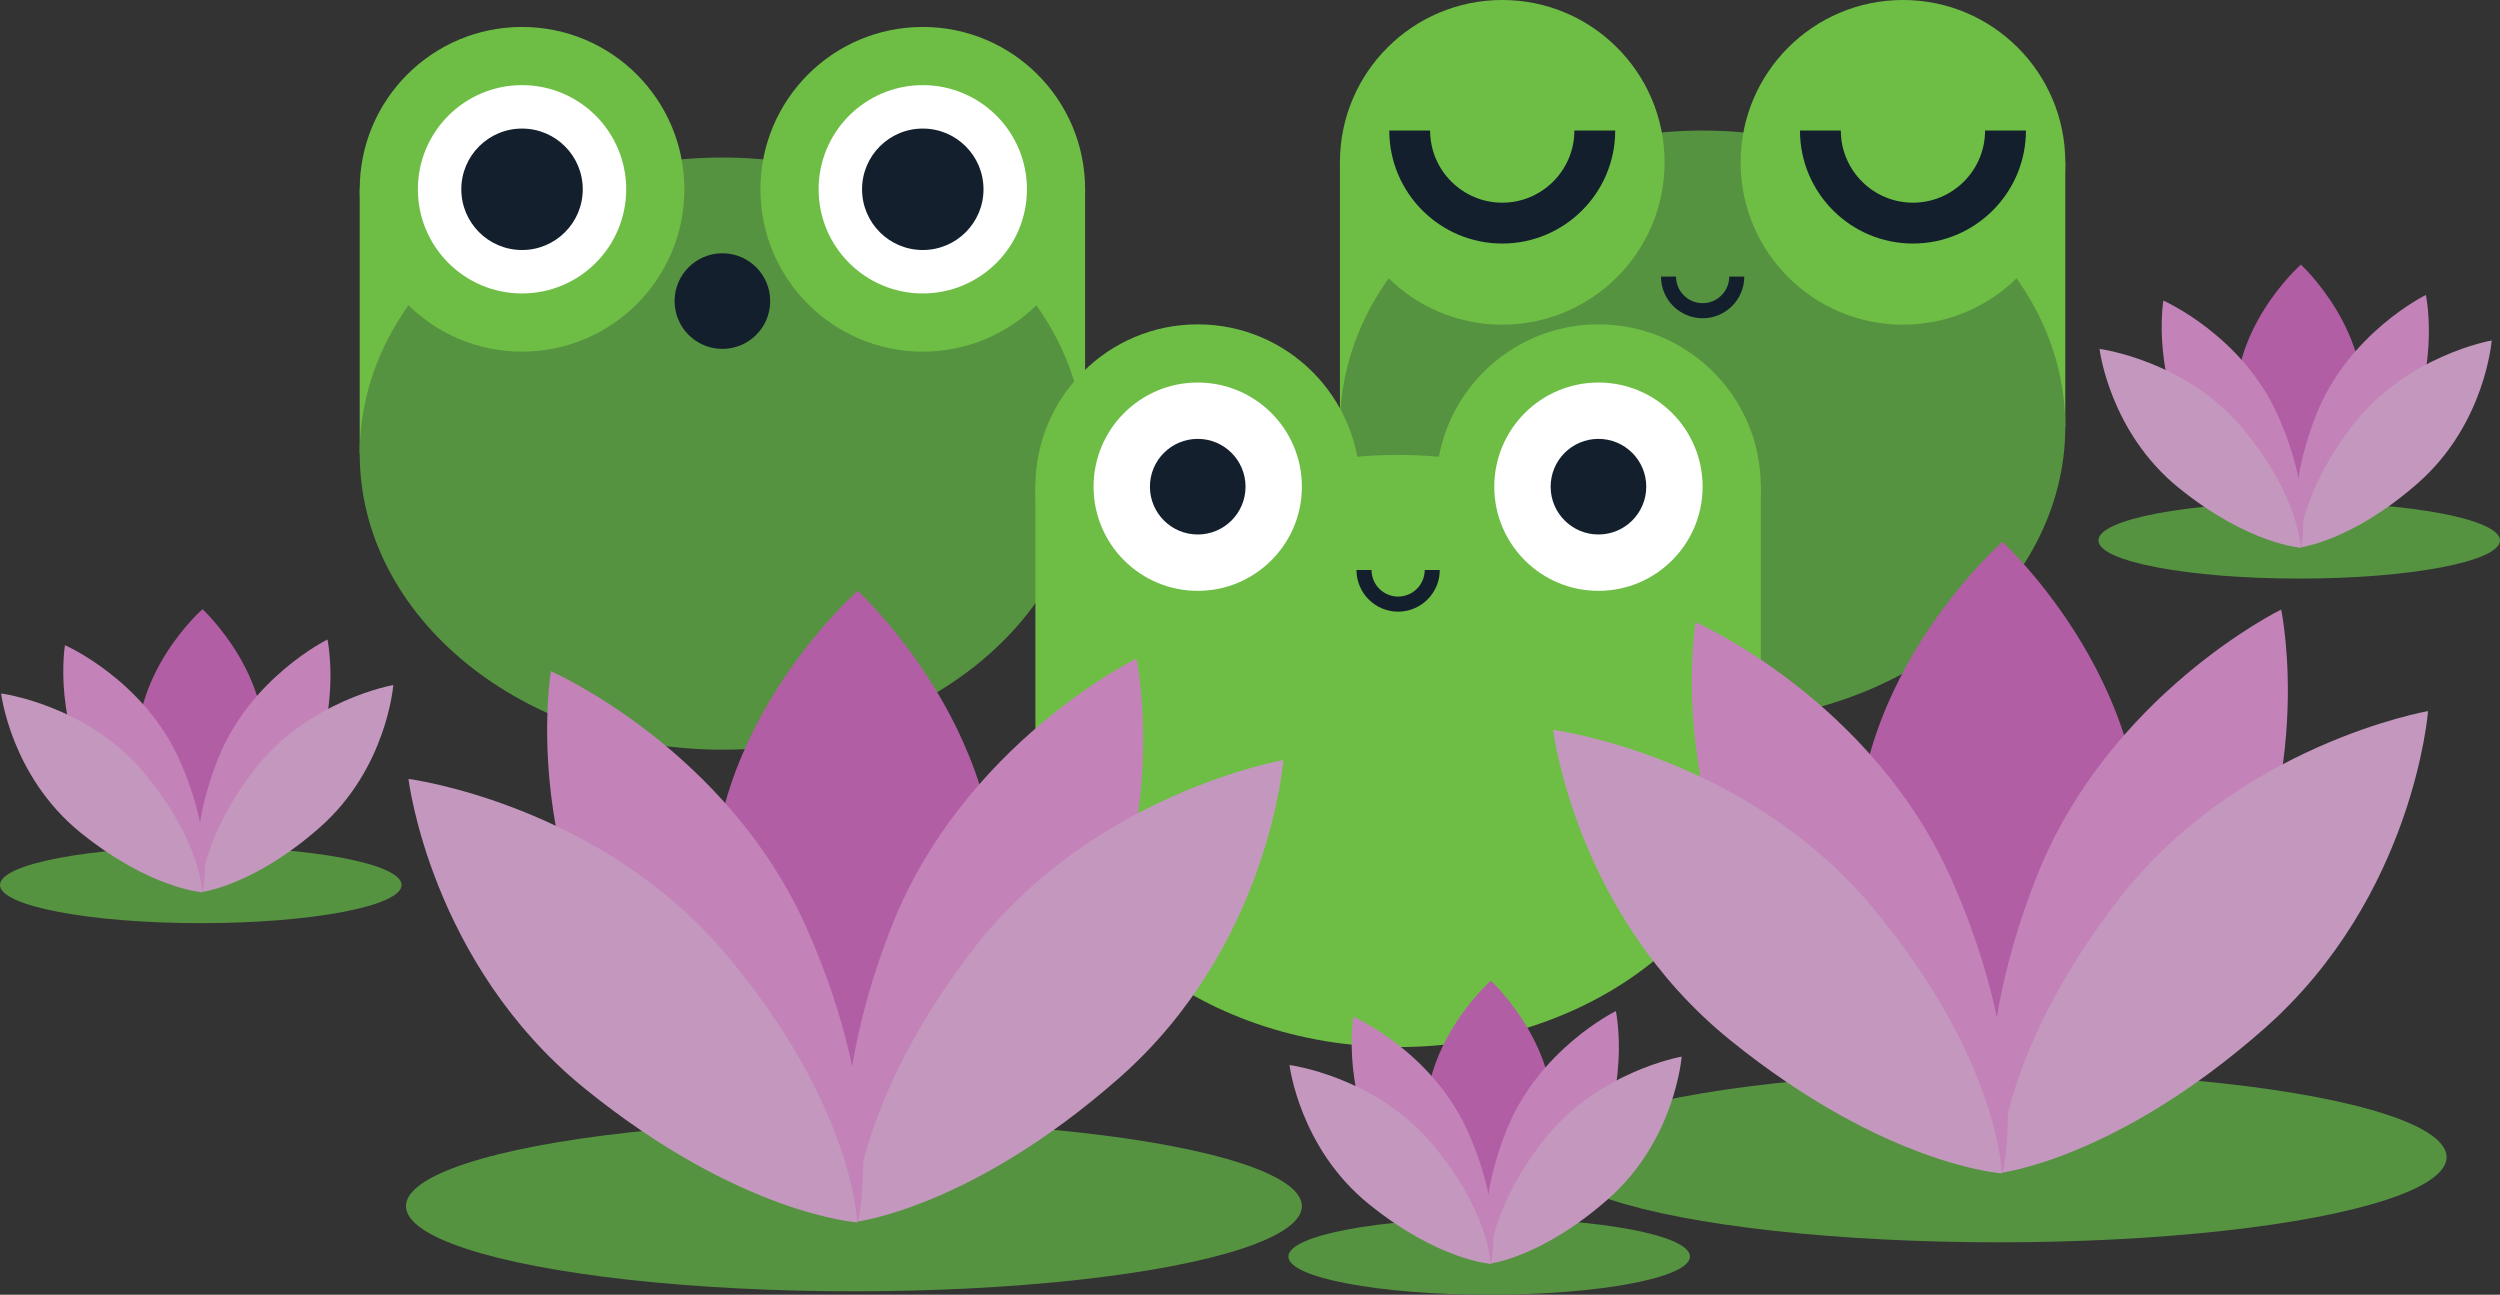 <?xml version="1.0" encoding="UTF-8"?>
<svg id="Layer_2" data-name="Layer 2" xmlns="http://www.w3.org/2000/svg" viewBox="0 0 989.35 512.37">
  <rect x="0" y="0" width="989.35" height="512.37" fill="#333333" stroke="none"/>
  <defs>
    <style>
      .cls-1 {
        fill: #6ebe45;
      }

      .cls-1, .cls-2, .cls-3, .cls-4, .cls-5, .cls-6, .cls-7 {
        stroke-width: 0px;
      }

      .cls-2 {
        fill: #569341;
      }

      .cls-3 {
        fill: #131f2d;
      }

      .cls-4 {
        fill: #c498be;
      }

      .cls-5 {
        fill: #b25ea5;
      }

      .cls-6 {
        fill: #c383b9;
      }

      .cls-7 {
        fill: #fff;
      }
    </style>
  </defs>
  <g id="Layer_1-2" data-name="Layer 1">
    <rect class="cls-1" x="530.26" y="64.24" width="287.06" height="104.6"/>
    <ellipse class="cls-2" cx="673.79" cy="168.84" rx="143.53" ry="117.17"/>
    <path class="cls-3" d="M673.79,125.95c9.09,0,16.49-7.39,16.49-16.49h-5.96c0,5.8-4.72,10.52-10.52,10.52s-10.52-4.72-10.52-10.52h-5.96c0,9.09,7.39,16.49,16.49,16.49Z"/>
    <rect class="cls-1" x="142.35" y="74.91" width="287.06" height="104.6"/>
    <ellipse class="cls-2" cx="285.88" cy="179.51" rx="143.53" ry="117.17"/>
    <circle class="cls-3" cx="285.88" cy="119.15" r="18.92"/>
    <rect class="cls-1" x="409.75" y="192.6" width="287.06" height="104.6"/>
    <circle class="cls-1" cx="473.99" cy="192.6" r="64.24"/>
    <circle class="cls-1" cx="632.57" cy="192.6" r="64.24"/>
    <ellipse class="cls-1" cx="553.28" cy="297.2" rx="143.53" ry="117.17"/>
    <path class="cls-3" d="M553.28,242.06c9.09,0,16.49-7.39,16.49-16.49h-5.96c0,5.8-4.72,10.52-10.52,10.52s-10.52-4.72-10.52-10.52h-5.96c0,9.09,7.39,16.49,16.49,16.49Z"/>
    <circle class="cls-7" cx="473.99" cy="192.6" r="41.22"/>
    <circle class="cls-3" cx="473.99" cy="192.6" r="18.92"/>
    <circle class="cls-7" cx="632.57" cy="192.6" r="41.22"/>
    <circle class="cls-3" cx="632.57" cy="192.6" r="18.92"/>
    <circle class="cls-1" cx="594.5" cy="64.24" r="64.24"/>
    <path class="cls-3" d="M594.5,96.38c24.66,0,44.71-20.06,44.71-44.71h-16.17c0,15.74-12.81,28.54-28.54,28.54s-28.54-12.81-28.54-28.54h-16.17c0,24.66,20.06,44.71,44.71,44.71Z"/>
    <circle class="cls-1" cx="753.08" cy="64.24" r="64.24"/>
    <path class="cls-3" d="M757.03,96.38c24.66,0,44.71-20.06,44.71-44.71h-16.17c0,15.74-12.81,28.54-28.54,28.54s-28.54-12.81-28.54-28.54h-16.17c0,24.66,20.06,44.71,44.71,44.71Z"/>
    <circle class="cls-1" cx="206.59" cy="74.91" r="64.24"/>
    <circle class="cls-1" cx="365.18" cy="74.91" r="64.24"/>
    <circle class="cls-7" cx="206.59" cy="74.91" r="41.22"/>
    <circle class="cls-7" cx="365.18" cy="74.91" r="41.22"/>
    <circle class="cls-3" cx="365.18" cy="74.91" r="24.03"/>
    <circle class="cls-3" cx="206.59" cy="74.91" r="24.03"/>
    <g>
      <ellipse class="cls-2" cx="790.93" cy="457.92" rx="177.28" ry="33.71"/>
      <path class="cls-5" d="M792.42,214.43h0s0,0,0,0h0s0,0,0,0c-.11.1-66.68,58.58-56.6,137.02,10.08,78.51,55.01,112.81,55.01,112.81,0,0,43.52-33.36,55.27-111.63,11.74-78.21-53.56-138.09-53.67-138.2Z"/>
      <path class="cls-6" d="M902.75,241.22h0s0,0,0,0h0s0,0,0,0c-.12.06-68.69,33.63-97.14,106.63-28.47,73.07-14.99,116.4-14.99,116.4,0,0,42.66-17.59,84.99-84.3,42.29-66.65,27.17-138.61,27.14-138.73Z"/>
      <path class="cls-4" d="M960.87,281.41h0s0,0,0,0h0s0,0,0,0c-.13.02-75.35,13.11-123.04,75.27-47.74,62.21-46.89,107.58-46.89,107.58,0,0,45.88-4.98,105.15-57.22,59.22-52.2,64.78-125.51,64.79-125.64Z"/>
      <path class="cls-6" d="M671.01,246.24h0s0,0,0,0h0s0,0,0,0c.12.05,70.06,30.69,101.57,102.42,31.54,71.79,19.91,115.66,19.91,115.66,0,0-43.37-15.76-88.49-80.62-45.08-64.8-33.01-137.33-32.99-137.45Z"/>
      <path class="cls-4" d="M614.65,288.85h0s0,0,0,0h0s0,0,0,0c.13.02,75.84,9.91,126.12,69.99,50.33,60.14,51.41,105.5,51.41,105.5,0,0-46.05-3.03-107.47-52.71-61.38-49.64-70.04-122.65-70.05-122.78Z"/>
    </g>
    <g>
      <ellipse class="cls-2" cx="337.93" cy="477.31" rx="177.28" ry="33.71"/>
      <path class="cls-5" d="M339.42,233.82h0s0,0,0,0h0s0,0,0,0c-.11.1-66.68,58.58-56.6,137.02,10.08,78.51,55.01,112.81,55.01,112.81,0,0,43.52-33.36,55.27-111.63,11.74-78.21-53.56-138.09-53.67-138.2Z"/>
      <path class="cls-6" d="M449.75,260.61h0s0,0,0,0h0s0,0,0,0c-.12.06-68.69,33.63-97.14,106.63-28.47,73.07-14.99,116.4-14.99,116.4,0,0,42.66-17.59,84.99-84.3,42.29-66.65,27.17-138.61,27.14-138.73Z"/>
      <path class="cls-4" d="M507.86,300.8h0s0,0,0,0h0s0,0,0,0c-.13.02-75.35,13.11-123.04,75.27-47.74,62.21-46.89,107.58-46.89,107.58,0,0,45.88-4.98,105.15-57.22,59.22-52.2,64.78-125.51,64.79-125.64Z"/>
      <path class="cls-6" d="M218.01,265.63h0s0,0,0,0h0s0,0,0,0c.12.05,70.06,30.69,101.57,102.42,31.54,71.79,19.91,115.66,19.91,115.66,0,0-43.37-15.76-88.49-80.62-45.08-64.8-33.01-137.33-32.99-137.45Z"/>
      <path class="cls-4" d="M161.65,308.24h0s0,0,0,0h0s0,0,0,0c.13.02,75.84,9.91,126.12,69.99,50.33,60.14,51.41,105.5,51.41,105.5,0,0-46.05-3.03-107.47-52.71-61.38-49.64-70.04-122.65-70.05-122.78Z"/>
    </g>
    <g>
      <ellipse class="cls-2" cx="589.33" cy="497.26" rx="79.46" ry="15.11"/>
      <path class="cls-5" d="M590,388.12h0s0,0,0,0h0s0,0,0,0c-.05.04-29.89,26.26-25.37,61.42,4.52,35.19,24.66,50.57,24.66,50.57,0,0,19.51-14.95,24.77-50.04,5.26-35.06-24.01-61.9-24.06-61.95Z"/>
      <path class="cls-6" d="M639.46,400.13h0s0,0,0,0h0s0,0,0,0c-.05.03-30.79,15.07-43.54,47.8-12.76,32.75-6.72,52.17-6.72,52.17,0,0,19.12-7.88,38.1-37.79,18.96-29.88,12.18-62.13,12.17-62.18Z"/>
      <path class="cls-4" d="M665.5,418.15h0s0,0,0,0h0s0,0,0,0c-.06,0-33.78,5.88-55.15,33.74-21.4,27.89-21.02,48.22-21.02,48.22,0,0,20.56-2.23,47.13-25.65,26.54-23.4,29.04-56.26,29.04-56.32Z"/>
      <path class="cls-6" d="M535.58,402.38h0s0,0,0,0h0s0,0,0,0c.05.02,31.4,13.75,45.53,45.91,14.14,32.18,8.92,51.84,8.92,51.84,0,0-19.44-7.07-39.66-36.14-20.21-29.05-14.8-61.56-14.79-61.61Z"/>
      <path class="cls-4" d="M510.32,421.48h0s0,0,0,0h0s0,0,0,0c.06,0,33.99,4.44,56.53,31.37,22.56,26.96,23.04,47.29,23.04,47.29,0,0-20.64-1.36-48.18-23.63-27.51-22.25-31.39-54.98-31.4-55.04Z"/>
    </g>
    <g>
      <ellipse class="cls-2" cx="909.88" cy="213.86" rx="79.46" ry="15.11"/>
      <path class="cls-5" d="M910.55,104.72h0s0,0,0,0h0s0,0,0,0c-.05.04-29.89,26.26-25.37,61.42,4.52,35.19,24.66,50.57,24.66,50.57,0,0,19.51-14.95,24.77-50.04,5.26-35.06-24.01-61.9-24.06-61.95Z"/>
      <path class="cls-6" d="M960.01,116.73h0s0,0,0,0h0s0,0,0,0c-.05.03-30.79,15.07-43.54,47.8-12.76,32.75-6.72,52.17-6.72,52.17,0,0,19.12-7.88,38.1-37.79,18.96-29.88,12.18-62.13,12.17-62.18Z"/>
      <path class="cls-4" d="M986.06,134.74h0s0,0,0,0h0s0,0,0,0c-.06,0-33.78,5.88-55.15,33.74-21.4,27.89-21.02,48.22-21.02,48.22,0,0,20.56-2.23,47.13-25.65,26.54-23.4,29.04-56.26,29.04-56.32Z"/>
      <path class="cls-6" d="M856.13,118.97h0s0,0,0,0h0s0,0,0,0c.05.02,31.4,13.75,45.53,45.91,14.14,32.18,8.92,51.84,8.92,51.84,0,0-19.44-7.07-39.66-36.14-20.21-29.05-14.8-61.56-14.79-61.61Z"/>
      <path class="cls-4" d="M830.87,138.08h0s0,0,0,0h0s0,0,0,0c.06,0,33.99,4.44,56.53,31.37,22.56,26.96,23.04,47.29,23.04,47.29,0,0-20.64-1.36-48.18-23.63-27.51-22.25-31.39-54.98-31.4-55.04Z"/>
    </g>
    <g>
      <ellipse class="cls-2" cx="79.46" cy="350.22" rx="79.46" ry="15.11"/>
      <path class="cls-5" d="M80.13,241.08h0s0,0,0,0h0s0,0,0,0c-.05.04-29.89,26.26-25.37,61.42,4.52,35.19,24.66,50.57,24.66,50.57,0,0,19.51-14.95,24.77-50.04,5.26-35.06-24.01-61.9-24.06-61.95Z"/>
      <path class="cls-6" d="M129.59,253.09h0s0,0,0,0h0s0,0,0,0c-.05.03-30.79,15.07-43.54,47.8-12.76,32.75-6.72,52.17-6.72,52.17,0,0,19.12-7.88,38.1-37.79,18.96-29.88,12.18-62.13,12.17-62.18Z"/>
      <path class="cls-4" d="M155.64,271.1h0s0,0,0,0h0s0,0,0,0c-.06,0-33.78,5.88-55.15,33.74-21.4,27.89-21.02,48.22-21.02,48.22,0,0,20.56-2.23,47.13-25.65,26.54-23.4,29.04-56.26,29.04-56.32Z"/>
      <path class="cls-6" d="M25.71,255.33h0s0,0,0,0h0s0,0,0,0c.05.02,31.4,13.75,45.53,45.91,14.14,32.18,8.92,51.84,8.92,51.84,0,0-19.44-7.07-39.66-36.14-20.21-29.05-14.8-61.56-14.79-61.61Z"/>
      <path class="cls-4" d="M.45,274.44h0s0,0,0,0h0s0,0,0,0c.06,0,33.99,4.44,56.53,31.37,22.56,26.96,23.04,47.29,23.04,47.29,0,0-20.64-1.36-48.18-23.63C4.34,307.22.46,274.49.45,274.44Z"/>
    </g>
  </g>
</svg>